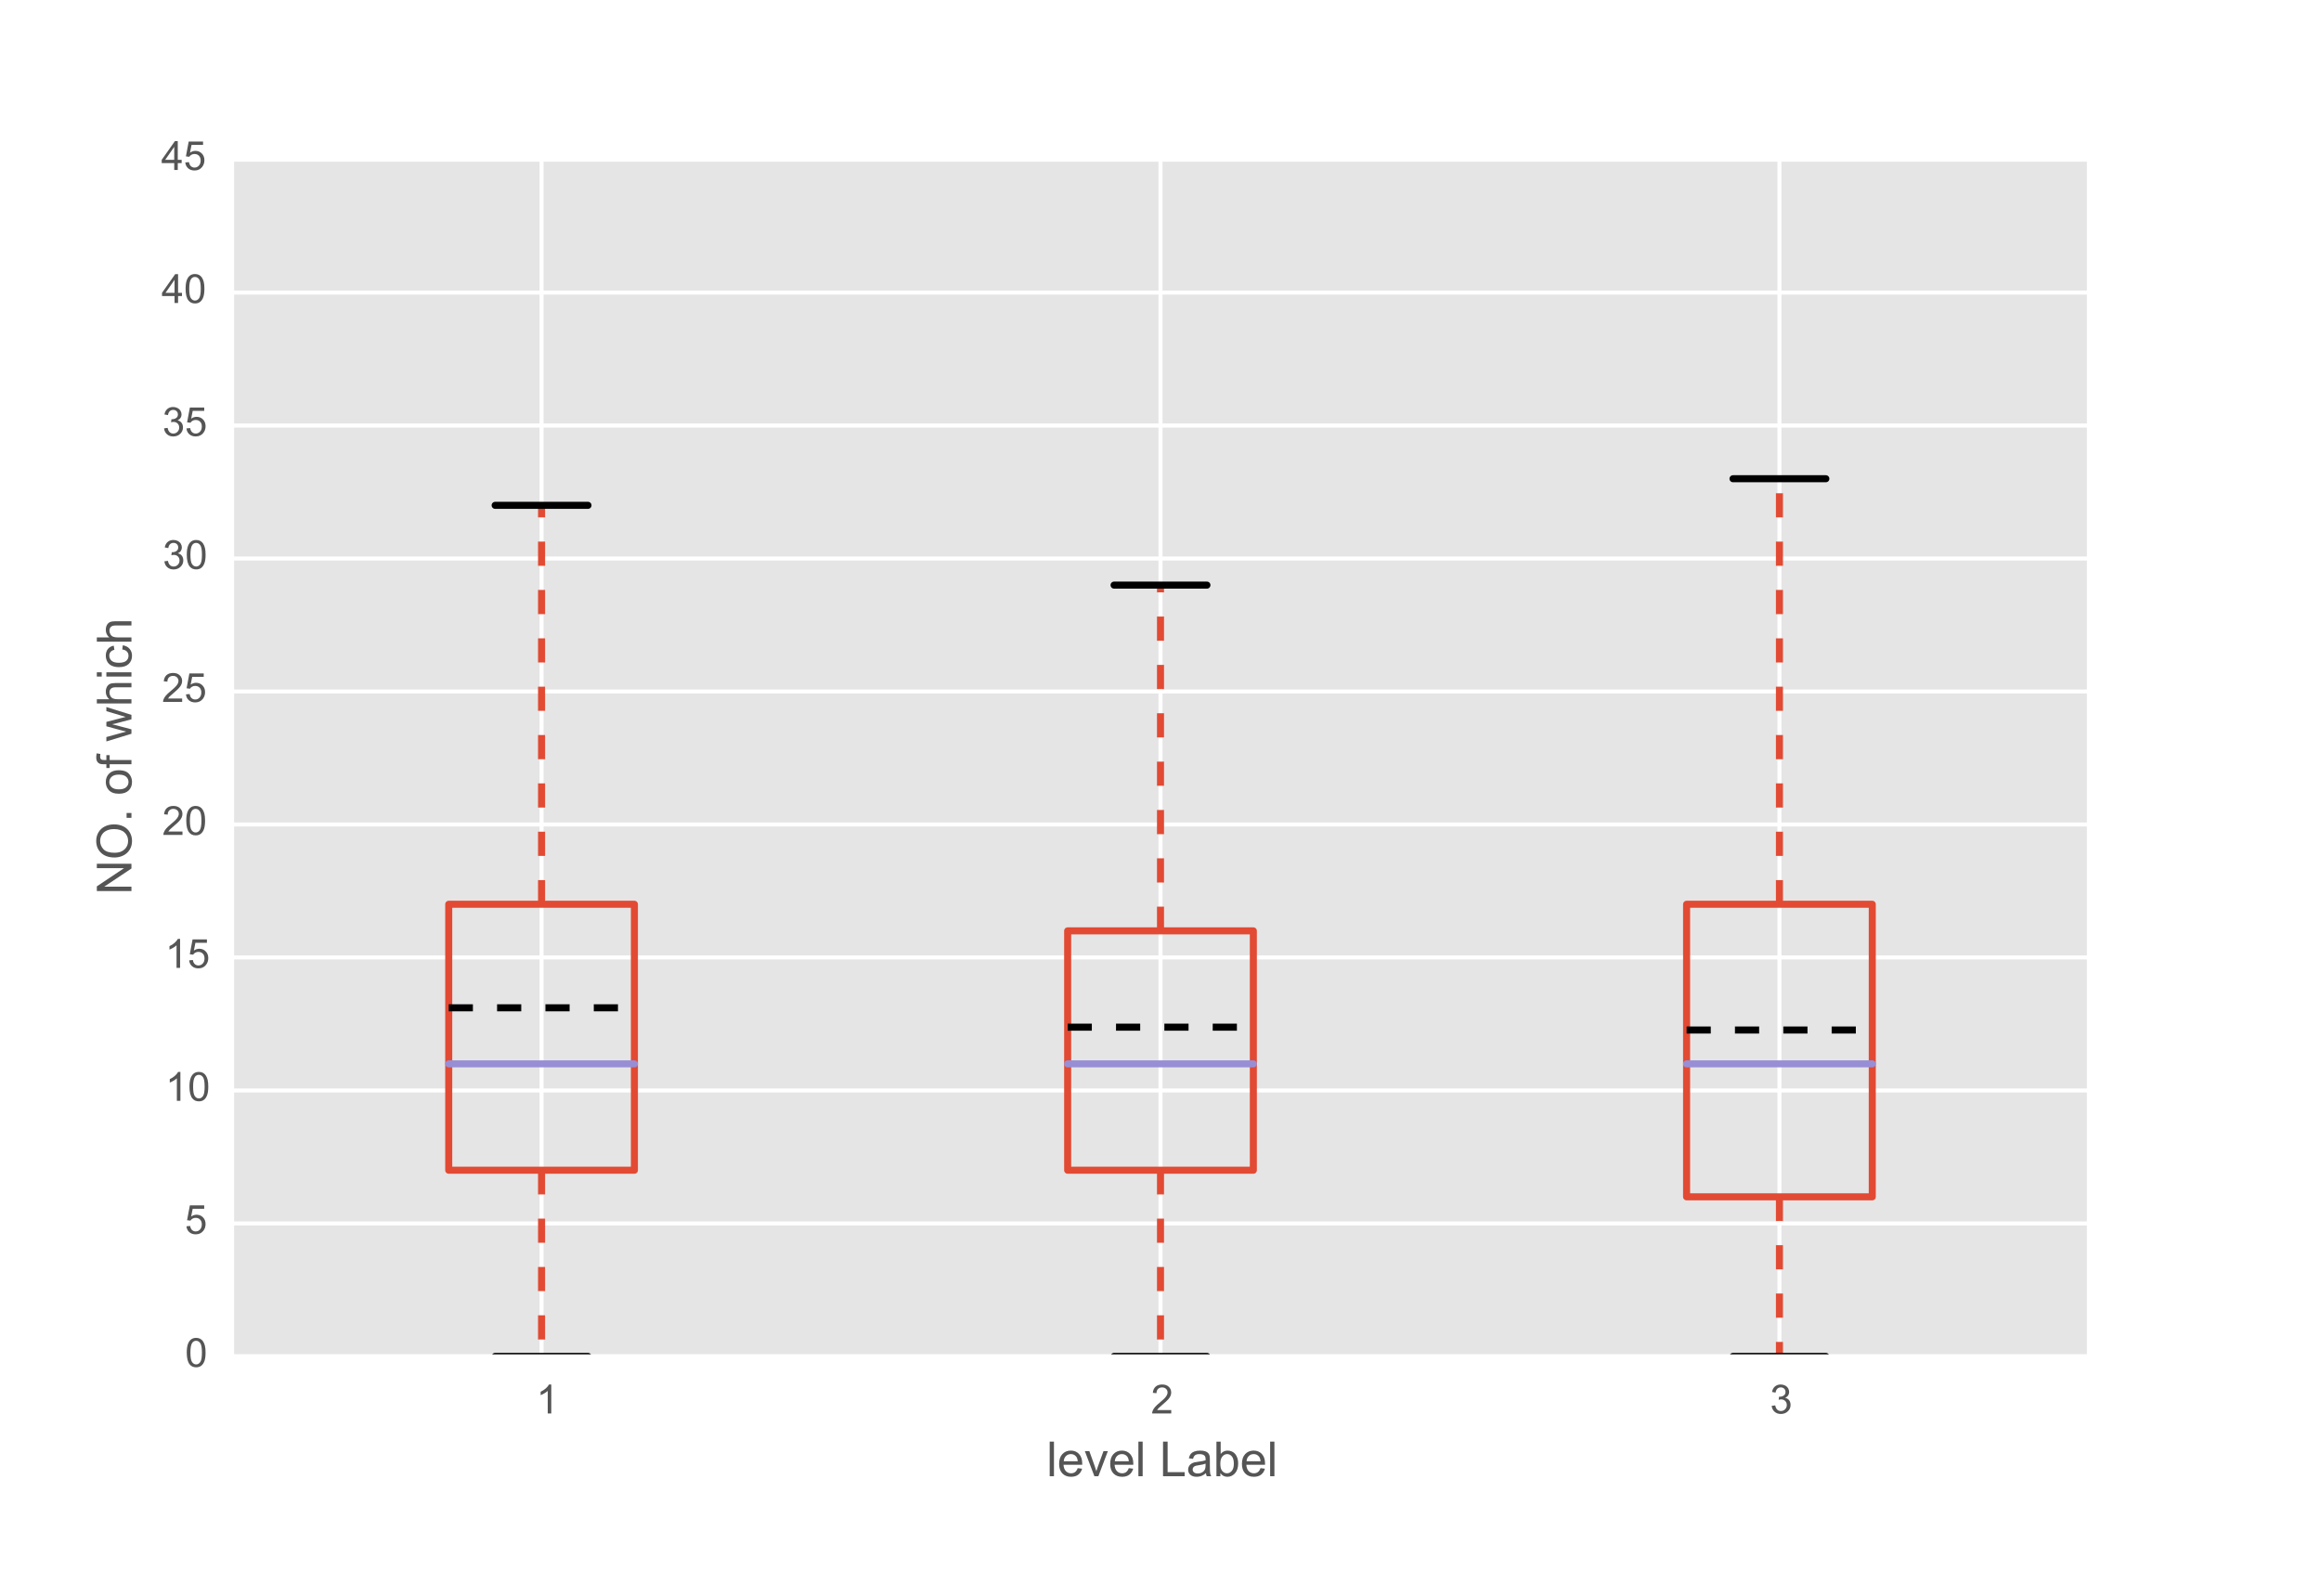 <?xml version="1.0" encoding="utf-8" standalone="no"?>
<!DOCTYPE svg PUBLIC "-//W3C//DTD SVG 1.1//EN"
  "http://www.w3.org/Graphics/SVG/1.1/DTD/svg11.dtd">
<!-- Created with matplotlib (http://matplotlib.org/) -->
<svg height="396pt" version="1.1" viewBox="0 0 576 396" width="576pt" xmlns="http://www.w3.org/2000/svg" xmlns:xlink="http://www.w3.org/1999/xlink">
 <defs>
  <style type="text/css">
*{stroke-linecap:butt;stroke-linejoin:round;}
  </style>
 </defs>
 <g id="figure_1">
  <g id="patch_1">
   <path d="
M0 396
L576 396
L576 0
L0 0
z
" style="fill:#ffffff;"/>
  </g>
  <g id="axes_1">
   <g id="patch_2">
    <path d="
M57.6 336.6
L518.4 336.6
L518.4 39.6
L57.6 39.6
z
" style="fill:#e5e5e5;"/>
   </g>
   <g id="matplotlib.axis_1">
    <g id="xtick_1">
     <g id="line2d_1">
      <path clip-path="url(#p9ca27924af)" d="
M134.4 336.6
L134.4 39.6" style="fill:none;stroke:#ffffff;stroke-linecap:round;"/>
     </g>
     <g id="line2d_2">
      <defs>
       <path d="
M0 0
L0 0" id="mbebddedda8" style="stroke:#555555;"/>
      </defs>
      <g>
       <use style="fill:#555555;stroke:#555555;" x="134.4" xlink:href="#mbebddedda8" y="336.6"/>
      </g>
     </g>
     <g id="line2d_3">
      <g>
       <use style="fill:#555555;stroke:#555555;" x="134.4" xlink:href="#mbebddedda8" y="39.6"/>
      </g>
     </g>
     <g id="text_1">
      <!-- 1 -->
      <defs>
       <path d="
M37.25 0
L28.469 0
L28.469 56
Q25.297 52.984 20.141 49.953
Q14.984 46.922 10.891 45.406
L10.891 53.906
Q18.266 57.375 23.781 62.297
Q29.297 67.234 31.594 71.875
L37.25 71.875
z
" id="ArialMT-31"/>
      </defs>
      <g style="fill:#555555;" transform="translate(133.082 350.758)scale(0.1 -0.1)">
       <use xlink:href="#ArialMT-31"/>
      </g>
     </g>
    </g>
    <g id="xtick_2">
     <g id="line2d_4">
      <path clip-path="url(#p9ca27924af)" d="
M288 336.6
L288 39.6" style="fill:none;stroke:#ffffff;stroke-linecap:round;"/>
     </g>
     <g id="line2d_5">
      <g>
       <use style="fill:#555555;stroke:#555555;" x="288.0" xlink:href="#mbebddedda8" y="336.6"/>
      </g>
     </g>
     <g id="line2d_6">
      <g>
       <use style="fill:#555555;stroke:#555555;" x="288.0" xlink:href="#mbebddedda8" y="39.6"/>
      </g>
     </g>
     <g id="text_2">
      <!-- 2 -->
      <defs>
       <path d="
M50.344 8.453
L50.344 0
L3.031 0
Q2.938 3.172 4.047 6.109
Q5.859 10.938 9.828 15.625
Q13.812 20.312 21.344 26.469
Q33.016 36.031 37.109 41.625
Q41.219 47.219 41.219 52.203
Q41.219 57.422 37.469 61
Q33.734 64.594 27.734 64.594
Q21.391 64.594 17.578 60.781
Q13.766 56.984 13.719 50.25
L4.688 51.172
Q5.609 61.281 11.656 66.578
Q17.719 71.875 27.938 71.875
Q38.234 71.875 44.234 66.156
Q50.25 60.453 50.25 52
Q50.25 47.703 48.484 43.547
Q46.734 39.406 42.656 34.812
Q38.578 30.219 29.109 22.219
Q21.188 15.578 18.938 13.203
Q16.703 10.844 15.234 8.453
z
" id="ArialMT-32"/>
      </defs>
      <g style="fill:#555555;" transform="translate(285.63 350.758)scale(0.1 -0.1)">
       <use xlink:href="#ArialMT-32"/>
      </g>
     </g>
    </g>
    <g id="xtick_3">
     <g id="line2d_7">
      <path clip-path="url(#p9ca27924af)" d="
M441.6 336.6
L441.6 39.6" style="fill:none;stroke:#ffffff;stroke-linecap:round;"/>
     </g>
     <g id="line2d_8">
      <g>
       <use style="fill:#555555;stroke:#555555;" x="441.6" xlink:href="#mbebddedda8" y="336.6"/>
      </g>
     </g>
     <g id="line2d_9">
      <g>
       <use style="fill:#555555;stroke:#555555;" x="441.6" xlink:href="#mbebddedda8" y="39.6"/>
      </g>
     </g>
     <g id="text_3">
      <!-- 3 -->
      <defs>
       <path d="
M4.203 18.891
L12.984 20.062
Q14.5 12.594 18.141 9.297
Q21.781 6 27 6
Q33.203 6 37.469 10.297
Q41.75 14.594 41.75 20.953
Q41.75 27 37.797 30.922
Q33.844 34.859 27.734 34.859
Q25.25 34.859 21.531 33.891
L22.516 41.609
Q23.391 41.5 23.922 41.5
Q29.547 41.5 34.031 44.422
Q38.531 47.359 38.531 53.469
Q38.531 58.297 35.25 61.469
Q31.984 64.656 26.812 64.656
Q21.688 64.656 18.266 61.422
Q14.844 58.203 13.875 51.766
L5.078 53.328
Q6.688 62.156 12.391 67.016
Q18.109 71.875 26.609 71.875
Q32.469 71.875 37.391 69.359
Q42.328 66.844 44.938 62.5
Q47.562 58.156 47.562 53.266
Q47.562 48.641 45.062 44.828
Q42.578 41.016 37.703 38.766
Q44.047 37.312 47.562 32.688
Q51.078 28.078 51.078 21.141
Q51.078 11.766 44.234 5.25
Q37.406 -1.266 26.953 -1.266
Q17.531 -1.266 11.297 4.344
Q5.078 9.969 4.203 18.891" id="ArialMT-33"/>
      </defs>
      <g style="fill:#555555;" transform="translate(439.256 350.758)scale(0.1 -0.1)">
       <use xlink:href="#ArialMT-33"/>
      </g>
     </g>
    </g>
    <g id="text_4">
     <!-- level Label -->
     <defs>
      <path d="
M14.703 0
L6.547 0
L6.547 71.578
L15.328 71.578
L15.328 46.047
Q20.906 53.031 29.547 53.031
Q34.328 53.031 38.594 51.094
Q42.875 49.172 45.625 45.672
Q48.391 42.188 49.953 37.25
Q51.516 32.328 51.516 26.703
Q51.516 13.375 44.922 6.094
Q38.328 -1.172 29.109 -1.172
Q19.922 -1.172 14.703 6.5
z

M14.594 26.312
Q14.594 17 17.141 12.844
Q21.297 6.062 28.375 6.062
Q34.125 6.062 38.328 11.062
Q42.531 16.062 42.531 25.984
Q42.531 36.141 38.5 40.969
Q34.469 45.797 28.766 45.797
Q23 45.797 18.797 40.797
Q14.594 35.797 14.594 26.312" id="ArialMT-62"/>
      <path d="
M40.438 6.391
Q35.547 2.25 31.031 0.531
Q26.516 -1.172 21.344 -1.172
Q12.797 -1.172 8.203 3
Q3.609 7.172 3.609 13.672
Q3.609 17.484 5.344 20.625
Q7.078 23.781 9.891 25.688
Q12.703 27.594 16.219 28.562
Q18.797 29.25 24.031 29.891
Q34.672 31.156 39.703 32.906
Q39.75 34.719 39.75 35.203
Q39.75 40.578 37.25 42.781
Q33.891 45.75 27.25 45.75
Q21.047 45.75 18.094 43.578
Q15.141 41.406 13.719 35.891
L5.125 37.062
Q6.297 42.578 8.984 45.969
Q11.672 49.359 16.75 51.188
Q21.828 53.031 28.516 53.031
Q35.156 53.031 39.297 51.469
Q43.453 49.906 45.406 47.531
Q47.359 45.172 48.141 41.547
Q48.578 39.312 48.578 33.453
L48.578 21.734
Q48.578 9.469 49.141 6.219
Q49.703 2.984 51.375 0
L42.188 0
Q40.828 2.734 40.438 6.391
M39.703 26.031
Q34.906 24.078 25.344 22.703
Q19.922 21.922 17.672 20.938
Q15.438 19.969 14.203 18.094
Q12.984 16.219 12.984 13.922
Q12.984 10.406 15.641 8.062
Q18.312 5.719 23.438 5.719
Q28.516 5.719 32.469 7.938
Q36.422 10.156 38.281 14.016
Q39.703 17 39.703 22.797
z
" id="ArialMT-61"/>
      <path d="
M42.094 16.703
L51.172 15.578
Q49.031 7.625 43.219 3.219
Q37.406 -1.172 28.375 -1.172
Q17 -1.172 10.328 5.828
Q3.656 12.844 3.656 25.484
Q3.656 38.578 10.391 45.797
Q17.141 53.031 27.875 53.031
Q38.281 53.031 44.875 45.953
Q51.469 38.875 51.469 26.031
Q51.469 25.25 51.422 23.688
L12.75 23.688
Q13.234 15.141 17.578 10.594
Q21.922 6.062 28.422 6.062
Q33.25 6.062 36.672 8.594
Q40.094 11.141 42.094 16.703
M13.234 30.906
L42.188 30.906
Q41.609 37.453 38.875 40.719
Q34.672 45.797 27.984 45.797
Q21.922 45.797 17.797 41.75
Q13.672 37.703 13.234 30.906" id="ArialMT-65"/>
      <path d="
M21 0
L1.266 51.859
L10.547 51.859
L21.688 20.797
Q23.484 15.766 25 10.359
Q26.172 14.453 28.266 20.219
L39.797 51.859
L48.828 51.859
L29.203 0
z
" id="ArialMT-76"/>
      <path d="
M6.391 0
L6.391 71.578
L15.188 71.578
L15.188 0
z
" id="ArialMT-6c"/>
      <path d="
M7.328 0
L7.328 71.578
L16.797 71.578
L16.797 8.453
L52.047 8.453
L52.047 0
z
" id="ArialMT-4c"/>
      <path id="ArialMT-20"/>
     </defs>
     <g style="fill:#555555;" transform="translate(259.736 366.335)scale(0.12 -0.12)">
      <use xlink:href="#ArialMT-6c"/>
      <use x="22.217" xlink:href="#ArialMT-65"/>
      <use x="77.832" xlink:href="#ArialMT-76"/>
      <use x="127.832" xlink:href="#ArialMT-65"/>
      <use x="183.447" xlink:href="#ArialMT-6c"/>
      <use x="205.664" xlink:href="#ArialMT-20"/>
      <use x="233.447" xlink:href="#ArialMT-4c"/>
      <use x="289.062" xlink:href="#ArialMT-61"/>
      <use x="344.678" xlink:href="#ArialMT-62"/>
      <use x="400.293" xlink:href="#ArialMT-65"/>
      <use x="455.908" xlink:href="#ArialMT-6c"/>
     </g>
    </g>
   </g>
   <g id="matplotlib.axis_2">
    <g id="ytick_1">
     <g id="line2d_10">
      <path clip-path="url(#p9ca27924af)" d="
M57.6 336.6
L518.4 336.6" style="fill:none;stroke:#ffffff;stroke-linecap:round;"/>
     </g>
     <g id="line2d_11">
      <g>
       <use style="fill:#555555;stroke:#555555;" x="57.6" xlink:href="#mbebddedda8" y="336.6"/>
      </g>
     </g>
     <g id="line2d_12">
      <g>
       <use style="fill:#555555;stroke:#555555;" x="518.4" xlink:href="#mbebddedda8" y="336.6"/>
      </g>
     </g>
     <g id="text_5">
      <!-- 0 -->
      <defs>
       <path d="
M4.156 35.297
Q4.156 48 6.766 55.734
Q9.375 63.484 14.516 67.672
Q19.672 71.875 27.484 71.875
Q33.25 71.875 37.594 69.547
Q41.938 67.234 44.766 62.859
Q47.609 58.5 49.219 52.219
Q50.828 45.953 50.828 35.297
Q50.828 22.703 48.234 14.969
Q45.656 7.234 40.5 3
Q35.359 -1.219 27.484 -1.219
Q17.141 -1.219 11.234 6.203
Q4.156 15.141 4.156 35.297
M13.188 35.297
Q13.188 17.672 17.312 11.828
Q21.438 6 27.484 6
Q33.547 6 37.672 11.859
Q41.797 17.719 41.797 35.297
Q41.797 52.984 37.672 58.781
Q33.547 64.594 27.391 64.594
Q21.344 64.594 17.719 59.469
Q13.188 52.938 13.188 35.297" id="ArialMT-30"/>
      </defs>
      <g style="fill:#555555;" transform="translate(45.933 339.185)scale(0.1 -0.1)">
       <use xlink:href="#ArialMT-30"/>
      </g>
     </g>
    </g>
    <g id="ytick_2">
     <g id="line2d_13">
      <path clip-path="url(#p9ca27924af)" d="
M57.6 303.6
L518.4 303.6" style="fill:none;stroke:#ffffff;stroke-linecap:round;"/>
     </g>
     <g id="line2d_14">
      <g>
       <use style="fill:#555555;stroke:#555555;" x="57.6" xlink:href="#mbebddedda8" y="303.6"/>
      </g>
     </g>
     <g id="line2d_15">
      <g>
       <use style="fill:#555555;stroke:#555555;" x="518.4" xlink:href="#mbebddedda8" y="303.6"/>
      </g>
     </g>
     <g id="text_6">
      <!-- 5 -->
      <defs>
       <path d="
M4.156 18.75
L13.375 19.531
Q14.406 12.797 18.141 9.391
Q21.875 6 27.156 6
Q33.5 6 37.891 10.781
Q42.281 15.578 42.281 23.484
Q42.281 31 38.062 35.344
Q33.844 39.703 27 39.703
Q22.75 39.703 19.328 37.766
Q15.922 35.844 13.969 32.766
L5.719 33.844
L12.641 70.609
L48.25 70.609
L48.25 62.203
L19.672 62.203
L15.828 42.969
Q22.266 47.469 29.344 47.469
Q38.719 47.469 45.156 40.969
Q51.609 34.469 51.609 24.266
Q51.609 14.547 45.953 7.469
Q39.062 -1.219 27.156 -1.219
Q17.391 -1.219 11.203 4.25
Q5.031 9.719 4.156 18.75" id="ArialMT-35"/>
      </defs>
      <g style="fill:#555555;" transform="translate(45.855 306.185)scale(0.1 -0.1)">
       <use xlink:href="#ArialMT-35"/>
      </g>
     </g>
    </g>
    <g id="ytick_3">
     <g id="line2d_16">
      <path clip-path="url(#p9ca27924af)" d="
M57.6 270.6
L518.4 270.6" style="fill:none;stroke:#ffffff;stroke-linecap:round;"/>
     </g>
     <g id="line2d_17">
      <g>
       <use style="fill:#555555;stroke:#555555;" x="57.6" xlink:href="#mbebddedda8" y="270.6"/>
      </g>
     </g>
     <g id="line2d_18">
      <g>
       <use style="fill:#555555;stroke:#555555;" x="518.4" xlink:href="#mbebddedda8" y="270.6"/>
      </g>
     </g>
     <g id="text_7">
      <!-- 10 -->
      <g style="fill:#555555;" transform="translate(41.045 273.185)scale(0.1 -0.1)">
       <use xlink:href="#ArialMT-31"/>
       <use x="55.615" xlink:href="#ArialMT-30"/>
      </g>
     </g>
    </g>
    <g id="ytick_4">
     <g id="line2d_19">
      <path clip-path="url(#p9ca27924af)" d="
M57.6 237.6
L518.4 237.6" style="fill:none;stroke:#ffffff;stroke-linecap:round;"/>
     </g>
     <g id="line2d_20">
      <g>
       <use style="fill:#555555;stroke:#555555;" x="57.6" xlink:href="#mbebddedda8" y="237.6"/>
      </g>
     </g>
     <g id="line2d_21">
      <g>
       <use style="fill:#555555;stroke:#555555;" x="518.4" xlink:href="#mbebddedda8" y="237.6"/>
      </g>
     </g>
     <g id="text_8">
      <!-- 15 -->
      <g style="fill:#555555;" transform="translate(40.967 240.185)scale(0.1 -0.1)">
       <use xlink:href="#ArialMT-31"/>
       <use x="55.615" xlink:href="#ArialMT-35"/>
      </g>
     </g>
    </g>
    <g id="ytick_5">
     <g id="line2d_22">
      <path clip-path="url(#p9ca27924af)" d="
M57.6 204.6
L518.4 204.6" style="fill:none;stroke:#ffffff;stroke-linecap:round;"/>
     </g>
     <g id="line2d_23">
      <g>
       <use style="fill:#555555;stroke:#555555;" x="57.6" xlink:href="#mbebddedda8" y="204.6"/>
      </g>
     </g>
     <g id="line2d_24">
      <g>
       <use style="fill:#555555;stroke:#555555;" x="518.4" xlink:href="#mbebddedda8" y="204.6"/>
      </g>
     </g>
     <g id="text_9">
      <!-- 20 -->
      <g style="fill:#555555;" transform="translate(40.25 207.185)scale(0.1 -0.1)">
       <use xlink:href="#ArialMT-32"/>
       <use x="55.615" xlink:href="#ArialMT-30"/>
      </g>
     </g>
    </g>
    <g id="ytick_6">
     <g id="line2d_25">
      <path clip-path="url(#p9ca27924af)" d="
M57.6 171.6
L518.4 171.6" style="fill:none;stroke:#ffffff;stroke-linecap:round;"/>
     </g>
     <g id="line2d_26">
      <g>
       <use style="fill:#555555;stroke:#555555;" x="57.6" xlink:href="#mbebddedda8" y="171.6"/>
      </g>
     </g>
     <g id="line2d_27">
      <g>
       <use style="fill:#555555;stroke:#555555;" x="518.4" xlink:href="#mbebddedda8" y="171.6"/>
      </g>
     </g>
     <g id="text_10">
      <!-- 25 -->
      <g style="fill:#555555;" transform="translate(40.172 174.185)scale(0.1 -0.1)">
       <use xlink:href="#ArialMT-32"/>
       <use x="55.615" xlink:href="#ArialMT-35"/>
      </g>
     </g>
    </g>
    <g id="ytick_7">
     <g id="line2d_28">
      <path clip-path="url(#p9ca27924af)" d="
M57.6 138.6
L518.4 138.6" style="fill:none;stroke:#ffffff;stroke-linecap:round;"/>
     </g>
     <g id="line2d_29">
      <g>
       <use style="fill:#555555;stroke:#555555;" x="57.6" xlink:href="#mbebddedda8" y="138.6"/>
      </g>
     </g>
     <g id="line2d_30">
      <g>
       <use style="fill:#555555;stroke:#555555;" x="518.4" xlink:href="#mbebddedda8" y="138.6"/>
      </g>
     </g>
     <g id="text_11">
      <!-- 30 -->
      <g style="fill:#555555;" transform="translate(40.377 141.185)scale(0.1 -0.1)">
       <use xlink:href="#ArialMT-33"/>
       <use x="55.615" xlink:href="#ArialMT-30"/>
      </g>
     </g>
    </g>
    <g id="ytick_8">
     <g id="line2d_31">
      <path clip-path="url(#p9ca27924af)" d="
M57.6 105.6
L518.4 105.6" style="fill:none;stroke:#ffffff;stroke-linecap:round;"/>
     </g>
     <g id="line2d_32">
      <g>
       <use style="fill:#555555;stroke:#555555;" x="57.6" xlink:href="#mbebddedda8" y="105.6"/>
      </g>
     </g>
     <g id="line2d_33">
      <g>
       <use style="fill:#555555;stroke:#555555;" x="518.4" xlink:href="#mbebddedda8" y="105.6"/>
      </g>
     </g>
     <g id="text_12">
      <!-- 35 -->
      <g style="fill:#555555;" transform="translate(40.298 108.185)scale(0.1 -0.1)">
       <use xlink:href="#ArialMT-33"/>
       <use x="55.615" xlink:href="#ArialMT-35"/>
      </g>
     </g>
    </g>
    <g id="ytick_9">
     <g id="line2d_34">
      <path clip-path="url(#p9ca27924af)" d="
M57.6 72.6
L518.4 72.6" style="fill:none;stroke:#ffffff;stroke-linecap:round;"/>
     </g>
     <g id="line2d_35">
      <g>
       <use style="fill:#555555;stroke:#555555;" x="57.6" xlink:href="#mbebddedda8" y="72.6"/>
      </g>
     </g>
     <g id="line2d_36">
      <g>
       <use style="fill:#555555;stroke:#555555;" x="518.4" xlink:href="#mbebddedda8" y="72.6"/>
      </g>
     </g>
     <g id="text_13">
      <!-- 40 -->
      <defs>
       <path d="
M32.328 0
L32.328 17.141
L1.266 17.141
L1.266 25.203
L33.938 71.578
L41.109 71.578
L41.109 25.203
L50.781 25.203
L50.781 17.141
L41.109 17.141
L41.109 0
z

M32.328 25.203
L32.328 57.469
L9.906 25.203
z
" id="ArialMT-34"/>
      </defs>
      <g style="fill:#555555;" transform="translate(40.083 75.185)scale(0.1 -0.1)">
       <use xlink:href="#ArialMT-34"/>
       <use x="55.615" xlink:href="#ArialMT-30"/>
      </g>
     </g>
    </g>
    <g id="ytick_10">
     <g id="line2d_37">
      <path clip-path="url(#p9ca27924af)" d="
M57.6 39.6
L518.4 39.6" style="fill:none;stroke:#ffffff;stroke-linecap:round;"/>
     </g>
     <g id="line2d_38">
      <g>
       <use style="fill:#555555;stroke:#555555;" x="57.6" xlink:href="#mbebddedda8" y="39.6"/>
      </g>
     </g>
     <g id="line2d_39">
      <g>
       <use style="fill:#555555;stroke:#555555;" x="518.4" xlink:href="#mbebddedda8" y="39.6"/>
      </g>
     </g>
     <g id="text_14">
      <!-- 45 -->
      <g style="fill:#555555;" transform="translate(40.005 42.185)scale(0.1 -0.1)">
       <use xlink:href="#ArialMT-34"/>
       <use x="55.615" xlink:href="#ArialMT-35"/>
      </g>
     </g>
    </g>
    <g id="text_15">
     <!-- NO. of which -->
     <defs>
      <path d="
M40.438 19
L49.078 17.875
Q47.656 8.938 41.812 3.875
Q35.984 -1.172 27.484 -1.172
Q16.844 -1.172 10.375 5.781
Q3.906 12.75 3.906 25.734
Q3.906 34.125 6.688 40.422
Q9.469 46.734 15.156 49.875
Q20.844 53.031 27.547 53.031
Q35.984 53.031 41.359 48.75
Q46.734 44.484 48.25 36.625
L39.703 35.297
Q38.484 40.531 35.375 43.156
Q32.281 45.797 27.875 45.797
Q21.234 45.797 17.078 41.031
Q12.938 36.281 12.938 25.984
Q12.938 15.531 16.938 10.797
Q20.953 6.062 27.391 6.062
Q32.562 6.062 36.031 9.234
Q39.5 12.406 40.438 19" id="ArialMT-63"/>
      <path d="
M6.594 0
L6.594 71.578
L15.375 71.578
L15.375 45.906
Q21.531 53.031 30.906 53.031
Q36.672 53.031 40.922 50.75
Q45.172 48.484 47 44.484
Q48.828 40.484 48.828 32.859
L48.828 0
L40.047 0
L40.047 32.859
Q40.047 39.453 37.188 42.453
Q34.328 45.453 29.109 45.453
Q25.203 45.453 21.75 43.422
Q18.312 41.406 16.844 37.938
Q15.375 34.469 15.375 28.375
L15.375 0
z
" id="ArialMT-68"/>
      <path d="
M8.688 0
L8.688 45.016
L0.922 45.016
L0.922 51.859
L8.688 51.859
L8.688 57.375
Q8.688 62.594 9.625 65.141
Q10.891 68.562 14.078 70.672
Q17.281 72.797 23.047 72.797
Q26.766 72.797 31.25 71.922
L29.938 64.266
Q27.203 64.75 24.75 64.75
Q20.75 64.75 19.094 63.031
Q17.438 61.328 17.438 56.641
L17.438 51.859
L27.547 51.859
L27.547 45.016
L17.438 45.016
L17.438 0
z
" id="ArialMT-66"/>
      <path d="
M9.078 0
L9.078 10.016
L19.094 10.016
L19.094 0
z
" id="ArialMT-2e"/>
      <path d="
M16.156 0
L0.297 51.859
L9.375 51.859
L17.625 21.922
L20.703 10.797
Q20.906 11.625 23.391 21.484
L31.641 51.859
L40.672 51.859
L48.438 21.781
L51.031 11.859
L54 21.875
L62.891 51.859
L71.438 51.859
L55.219 0
L46.094 0
L37.844 31.062
L35.844 39.891
L25.344 0
z
" id="ArialMT-77"/>
      <path d="
M3.328 25.922
Q3.328 40.328 11.328 47.266
Q18.016 53.031 27.641 53.031
Q38.328 53.031 45.109 46.016
Q51.906 39.016 51.906 26.656
Q51.906 16.656 48.906 10.906
Q45.906 5.172 40.156 2
Q34.422 -1.172 27.641 -1.172
Q16.75 -1.172 10.031 5.812
Q3.328 12.797 3.328 25.922
M12.359 25.922
Q12.359 15.969 16.703 11.016
Q21.047 6.062 27.641 6.062
Q34.188 6.062 38.531 11.031
Q42.875 16.016 42.875 26.219
Q42.875 35.844 38.5 40.797
Q34.125 45.75 27.641 45.75
Q21.047 45.75 16.703 40.812
Q12.359 35.891 12.359 25.922" id="ArialMT-6f"/>
      <path d="
M7.625 0
L7.625 71.578
L17.328 71.578
L54.938 15.375
L54.938 71.578
L64.016 71.578
L64.016 0
L54.297 0
L16.703 56.25
L16.703 0
z
" id="ArialMT-4e"/>
      <path d="
M6.641 61.469
L6.641 71.578
L15.438 71.578
L15.438 61.469
z

M6.641 0
L6.641 51.859
L15.438 51.859
L15.438 0
z
" id="ArialMT-69"/>
      <path d="
M4.828 34.859
Q4.828 52.688 14.391 62.766
Q23.969 72.859 39.109 72.859
Q49.031 72.859 56.984 68.109
Q64.938 63.375 69.109 54.906
Q73.297 46.438 73.297 35.688
Q73.297 24.812 68.891 16.219
Q64.5 7.625 56.438 3.203
Q48.391 -1.219 39.062 -1.219
Q28.953 -1.219 20.984 3.656
Q13.031 8.547 8.922 16.984
Q4.828 25.438 4.828 34.859
M14.594 34.719
Q14.594 21.781 21.547 14.328
Q28.516 6.891 39.016 6.891
Q49.703 6.891 56.609 14.406
Q63.531 21.922 63.531 35.75
Q63.531 44.484 60.578 51
Q57.625 57.516 51.922 61.109
Q46.234 64.703 39.156 64.703
Q29.109 64.703 21.844 57.781
Q14.594 50.875 14.594 34.719" id="ArialMT-4f"/>
     </defs>
     <g style="fill:#555555;" transform="translate(32.62 222.037)rotate(-90.0)scale(0.12 -0.12)">
      <use xlink:href="#ArialMT-4e"/>
      <use x="72.217" xlink:href="#ArialMT-4f"/>
      <use x="150.0" xlink:href="#ArialMT-2e"/>
      <use x="177.783" xlink:href="#ArialMT-20"/>
      <use x="205.566" xlink:href="#ArialMT-6f"/>
      <use x="261.182" xlink:href="#ArialMT-66"/>
      <use x="288.965" xlink:href="#ArialMT-20"/>
      <use x="316.748" xlink:href="#ArialMT-77"/>
      <use x="388.965" xlink:href="#ArialMT-68"/>
      <use x="444.58" xlink:href="#ArialMT-69"/>
      <use x="466.797" xlink:href="#ArialMT-63"/>
      <use x="516.797" xlink:href="#ArialMT-68"/>
     </g>
    </g>
   </g>
   <g id="line2d_40">
    <path clip-path="url(#p9ca27924af)" d="
M111.36 290.4
L157.44 290.4
L157.44 224.4
L111.36 224.4
L111.36 290.4" style="fill:none;stroke:#e24a33;stroke-linecap:round;stroke-width:1.75;"/>
   </g>
   <g id="line2d_41">
    <path clip-path="url(#p9ca27924af)" d="
M134.4 290.4
L134.4 336.6" style="fill:none;stroke:#e24a33;stroke-dasharray:6,6;stroke-dashoffset:0.0;stroke-width:1.75;"/>
   </g>
   <g id="line2d_42">
    <path clip-path="url(#p9ca27924af)" d="
M134.4 224.4
L134.4 125.4" style="fill:none;stroke:#e24a33;stroke-dasharray:6,6;stroke-dashoffset:0.0;stroke-width:1.75;"/>
   </g>
   <g id="line2d_43">
    <path clip-path="url(#p9ca27924af)" d="
M122.88 336.6
L145.92 336.6" style="fill:none;stroke:#000000;stroke-linecap:round;stroke-width:1.75;"/>
   </g>
   <g id="line2d_44">
    <path clip-path="url(#p9ca27924af)" d="
M122.88 125.4
L145.92 125.4" style="fill:none;stroke:#000000;stroke-linecap:round;stroke-width:1.75;"/>
   </g>
   <g id="line2d_45">
    <path clip-path="url(#p9ca27924af)" d="
M111.36 264
L157.44 264" style="fill:none;stroke:#988ed5;stroke-linecap:round;stroke-width:1.75;"/>
   </g>
   <g id="line2d_46">
    <path clip-path="url(#p9ca27924af)" d="
M111.36 250.093
L157.44 250.093" style="fill:none;stroke:#000000;stroke-dasharray:6,6;stroke-dashoffset:0.0;stroke-width:1.75;"/>
   </g>
   <g id="line2d_47">
    <defs>
     <path d="
M-3.5 0
L3.5 0
M0 3.5
L0 -3.5" id="mfe7611bb55"/>
    </defs>
    <g clip-path="url(#p9ca27924af)">
     <use style="fill:#0000ff;" x="134.4" xlink:href="#mfe7611bb55" y="85.8"/>
     <use style="fill:#0000ff;" x="134.4" xlink:href="#mfe7611bb55" y="92.4"/>
     <use style="fill:#0000ff;" x="134.4" xlink:href="#mfe7611bb55" y="105.6"/>
     <use style="fill:#0000ff;" x="134.4" xlink:href="#mfe7611bb55" y="118.8"/>
     <use style="fill:#0000ff;" x="134.4" xlink:href="#mfe7611bb55" y="112.2"/>
     <use style="fill:#0000ff;" x="134.4" xlink:href="#mfe7611bb55" y="118.8"/>
     <use style="fill:#0000ff;" x="134.4" xlink:href="#mfe7611bb55" y="118.8"/>
     <use style="fill:#0000ff;" x="134.4" xlink:href="#mfe7611bb55" y="118.8"/>
     <use style="fill:#0000ff;" x="134.4" xlink:href="#mfe7611bb55" y="99.0"/>
     <use style="fill:#0000ff;" x="134.4" xlink:href="#mfe7611bb55" y="118.8"/>
     <use style="fill:#0000ff;" x="134.4" xlink:href="#mfe7611bb55" y="79.2"/>
    </g>
   </g>
   <g id="line2d_48">
    <path clip-path="url(#p9ca27924af)" d="
M264.96 290.4
L311.04 290.4
L311.04 231
L264.96 231
L264.96 290.4" style="fill:none;stroke:#e24a33;stroke-linecap:round;stroke-width:1.75;"/>
   </g>
   <g id="line2d_49">
    <path clip-path="url(#p9ca27924af)" d="
M288 290.4
L288 336.6" style="fill:none;stroke:#e24a33;stroke-dasharray:6,6;stroke-dashoffset:0.0;stroke-width:1.75;"/>
   </g>
   <g id="line2d_50">
    <path clip-path="url(#p9ca27924af)" d="
M288 231
L288 145.2" style="fill:none;stroke:#e24a33;stroke-dasharray:6,6;stroke-dashoffset:0.0;stroke-width:1.75;"/>
   </g>
   <g id="line2d_51">
    <path clip-path="url(#p9ca27924af)" d="
M276.48 336.6
L299.52 336.6" style="fill:none;stroke:#000000;stroke-linecap:round;stroke-width:1.75;"/>
   </g>
   <g id="line2d_52">
    <path clip-path="url(#p9ca27924af)" d="
M276.48 145.2
L299.52 145.2" style="fill:none;stroke:#000000;stroke-linecap:round;stroke-width:1.75;"/>
   </g>
   <g id="line2d_53">
    <path clip-path="url(#p9ca27924af)" d="
M264.96 264
L311.04 264" style="fill:none;stroke:#988ed5;stroke-linecap:round;stroke-width:1.75;"/>
   </g>
   <g id="line2d_54">
    <path clip-path="url(#p9ca27924af)" d="
M264.96 254.897
L311.04 254.897" style="fill:none;stroke:#000000;stroke-dasharray:6,6;stroke-dashoffset:0.0;stroke-width:1.75;"/>
   </g>
   <g id="line2d_55">
    <g clip-path="url(#p9ca27924af)">
     <use style="fill:#0000ff;" x="288.0" xlink:href="#mfe7611bb55" y="99.0"/>
     <use style="fill:#0000ff;" x="288.0" xlink:href="#mfe7611bb55" y="105.6"/>
     <use style="fill:#0000ff;" x="288.0" xlink:href="#mfe7611bb55" y="138.6"/>
     <use style="fill:#0000ff;" x="288.0" xlink:href="#mfe7611bb55" y="99.0"/>
     <use style="fill:#0000ff;" x="288.0" xlink:href="#mfe7611bb55" y="118.8"/>
     <use style="fill:#0000ff;" x="288.0" xlink:href="#mfe7611bb55" y="118.8"/>
     <use style="fill:#0000ff;" x="288.0" xlink:href="#mfe7611bb55" y="138.6"/>
     <use style="fill:#0000ff;" x="288.0" xlink:href="#mfe7611bb55" y="132.0"/>
     <use style="fill:#0000ff;" x="288.0" xlink:href="#mfe7611bb55" y="125.4"/>
     <use style="fill:#0000ff;" x="288.0" xlink:href="#mfe7611bb55" y="112.2"/>
     <use style="fill:#0000ff;" x="288.0" xlink:href="#mfe7611bb55" y="85.8"/>
     <use style="fill:#0000ff;" x="288.0" xlink:href="#mfe7611bb55" y="92.4"/>
     <use style="fill:#0000ff;" x="288.0" xlink:href="#mfe7611bb55" y="85.8"/>
     <use style="fill:#0000ff;" x="288.0" xlink:href="#mfe7611bb55" y="138.6"/>
     <use style="fill:#0000ff;" x="288.0" xlink:href="#mfe7611bb55" y="99.0"/>
     <use style="fill:#0000ff;" x="288.0" xlink:href="#mfe7611bb55" y="79.2"/>
     <use style="fill:#0000ff;" x="288.0" xlink:href="#mfe7611bb55" y="105.6"/>
     <use style="fill:#0000ff;" x="288.0" xlink:href="#mfe7611bb55" y="66.0"/>
     <use style="fill:#0000ff;" x="288.0" xlink:href="#mfe7611bb55" y="132.0"/>
     <use style="fill:#0000ff;" x="288.0" xlink:href="#mfe7611bb55" y="138.6"/>
     <use style="fill:#0000ff;" x="288.0" xlink:href="#mfe7611bb55" y="85.8"/>
     <use style="fill:#0000ff;" x="288.0" xlink:href="#mfe7611bb55" y="138.6"/>
     <use style="fill:#0000ff;" x="288.0" xlink:href="#mfe7611bb55" y="132.0"/>
     <use style="fill:#0000ff;" x="288.0" xlink:href="#mfe7611bb55" y="138.6"/>
     <use style="fill:#0000ff;" x="288.0" xlink:href="#mfe7611bb55" y="125.4"/>
     <use style="fill:#0000ff;" x="288.0" xlink:href="#mfe7611bb55" y="118.8"/>
     <use style="fill:#0000ff;" x="288.0" xlink:href="#mfe7611bb55" y="79.2"/>
     <use style="fill:#0000ff;" x="288.0" xlink:href="#mfe7611bb55" y="118.8"/>
     <use style="fill:#0000ff;" x="288.0" xlink:href="#mfe7611bb55" y="132.0"/>
     <use style="fill:#0000ff;" x="288.0" xlink:href="#mfe7611bb55" y="138.6"/>
     <use style="fill:#0000ff;" x="288.0" xlink:href="#mfe7611bb55" y="112.2"/>
     <use style="fill:#0000ff;" x="288.0" xlink:href="#mfe7611bb55" y="118.8"/>
     <use style="fill:#0000ff;" x="288.0" xlink:href="#mfe7611bb55" y="99.0"/>
     <use style="fill:#0000ff;" x="288.0" xlink:href="#mfe7611bb55" y="105.6"/>
     <use style="fill:#0000ff;" x="288.0" xlink:href="#mfe7611bb55" y="125.4"/>
     <use style="fill:#0000ff;" x="288.0" xlink:href="#mfe7611bb55" y="118.8"/>
     <use style="fill:#0000ff;" x="288.0" xlink:href="#mfe7611bb55" y="85.8"/>
     <use style="fill:#0000ff;" x="288.0" xlink:href="#mfe7611bb55" y="118.8"/>
     <use style="fill:#0000ff;" x="288.0" xlink:href="#mfe7611bb55" y="118.8"/>
     <use style="fill:#0000ff;" x="288.0" xlink:href="#mfe7611bb55" y="132.0"/>
     <use style="fill:#0000ff;" x="288.0" xlink:href="#mfe7611bb55" y="132.0"/>
     <use style="fill:#0000ff;" x="288.0" xlink:href="#mfe7611bb55" y="132.0"/>
     <use style="fill:#0000ff;" x="288.0" xlink:href="#mfe7611bb55" y="112.2"/>
     <use style="fill:#0000ff;" x="288.0" xlink:href="#mfe7611bb55" y="99.0"/>
     <use style="fill:#0000ff;" x="288.0" xlink:href="#mfe7611bb55" y="138.6"/>
     <use style="fill:#0000ff;" x="288.0" xlink:href="#mfe7611bb55" y="125.4"/>
     <use style="fill:#0000ff;" x="288.0" xlink:href="#mfe7611bb55" y="138.6"/>
     <use style="fill:#0000ff;" x="288.0" xlink:href="#mfe7611bb55" y="118.8"/>
     <use style="fill:#0000ff;" x="288.0" xlink:href="#mfe7611bb55" y="138.6"/>
     <use style="fill:#0000ff;" x="288.0" xlink:href="#mfe7611bb55" y="79.2"/>
     <use style="fill:#0000ff;" x="288.0" xlink:href="#mfe7611bb55" y="99.0"/>
     <use style="fill:#0000ff;" x="288.0" xlink:href="#mfe7611bb55" y="132.0"/>
     <use style="fill:#0000ff;" x="288.0" xlink:href="#mfe7611bb55" y="99.0"/>
     <use style="fill:#0000ff;" x="288.0" xlink:href="#mfe7611bb55" y="118.8"/>
     <use style="fill:#0000ff;" x="288.0" xlink:href="#mfe7611bb55" y="72.6"/>
     <use style="fill:#0000ff;" x="288.0" xlink:href="#mfe7611bb55" y="105.6"/>
     <use style="fill:#0000ff;" x="288.0" xlink:href="#mfe7611bb55" y="105.6"/>
     <use style="fill:#0000ff;" x="288.0" xlink:href="#mfe7611bb55" y="125.4"/>
     <use style="fill:#0000ff;" x="288.0" xlink:href="#mfe7611bb55" y="99.0"/>
     <use style="fill:#0000ff;" x="288.0" xlink:href="#mfe7611bb55" y="72.6"/>
     <use style="fill:#0000ff;" x="288.0" xlink:href="#mfe7611bb55" y="112.2"/>
     <use style="fill:#0000ff;" x="288.0" xlink:href="#mfe7611bb55" y="118.8"/>
     <use style="fill:#0000ff;" x="288.0" xlink:href="#mfe7611bb55" y="138.6"/>
     <use style="fill:#0000ff;" x="288.0" xlink:href="#mfe7611bb55" y="79.2"/>
     <use style="fill:#0000ff;" x="288.0" xlink:href="#mfe7611bb55" y="125.4"/>
     <use style="fill:#0000ff;" x="288.0" xlink:href="#mfe7611bb55" y="132.0"/>
     <use style="fill:#0000ff;" x="288.0" xlink:href="#mfe7611bb55" y="132.0"/>
     <use style="fill:#0000ff;" x="288.0" xlink:href="#mfe7611bb55" y="138.6"/>
     <use style="fill:#0000ff;" x="288.0" xlink:href="#mfe7611bb55" y="125.4"/>
     <use style="fill:#0000ff;" x="288.0" xlink:href="#mfe7611bb55" y="125.4"/>
     <use style="fill:#0000ff;" x="288.0" xlink:href="#mfe7611bb55" y="118.8"/>
     <use style="fill:#0000ff;" x="288.0" xlink:href="#mfe7611bb55" y="85.8"/>
     <use style="fill:#0000ff;" x="288.0" xlink:href="#mfe7611bb55" y="105.6"/>
     <use style="fill:#0000ff;" x="288.0" xlink:href="#mfe7611bb55" y="99.0"/>
    </g>
   </g>
   <g id="line2d_56">
    <path clip-path="url(#p9ca27924af)" d="
M418.56 297
L464.64 297
L464.64 224.4
L418.56 224.4
L418.56 297" style="fill:none;stroke:#e24a33;stroke-linecap:round;stroke-width:1.75;"/>
   </g>
   <g id="line2d_57">
    <path clip-path="url(#p9ca27924af)" d="
M441.6 297
L441.6 336.6" style="fill:none;stroke:#e24a33;stroke-dasharray:6,6;stroke-dashoffset:0.0;stroke-width:1.75;"/>
   </g>
   <g id="line2d_58">
    <path clip-path="url(#p9ca27924af)" d="
M441.6 224.4
L441.6 118.8" style="fill:none;stroke:#e24a33;stroke-dasharray:6,6;stroke-dashoffset:0.0;stroke-width:1.75;"/>
   </g>
   <g id="line2d_59">
    <path clip-path="url(#p9ca27924af)" d="
M430.08 336.6
L453.12 336.6" style="fill:none;stroke:#000000;stroke-linecap:round;stroke-width:1.75;"/>
   </g>
   <g id="line2d_60">
    <path clip-path="url(#p9ca27924af)" d="
M430.08 118.8
L453.12 118.8" style="fill:none;stroke:#000000;stroke-linecap:round;stroke-width:1.75;"/>
   </g>
   <g id="line2d_61">
    <path clip-path="url(#p9ca27924af)" d="
M418.56 264
L464.64 264" style="fill:none;stroke:#988ed5;stroke-linecap:round;stroke-width:1.75;"/>
   </g>
   <g id="line2d_62">
    <path clip-path="url(#p9ca27924af)" d="
M418.56 255.599
L464.64 255.599" style="fill:none;stroke:#000000;stroke-dasharray:6,6;stroke-dashoffset:0.0;stroke-width:1.75;"/>
   </g>
   <g id="line2d_63">
    <g clip-path="url(#p9ca27924af)">
     <use style="fill:#0000ff;" x="441.6" xlink:href="#mfe7611bb55" y="85.8"/>
     <use style="fill:#0000ff;" x="441.6" xlink:href="#mfe7611bb55" y="66.0"/>
     <use style="fill:#0000ff;" x="441.6" xlink:href="#mfe7611bb55" y="92.4"/>
     <use style="fill:#0000ff;" x="441.6" xlink:href="#mfe7611bb55" y="79.2"/>
     <use style="fill:#0000ff;" x="441.6" xlink:href="#mfe7611bb55" y="66.0"/>
     <use style="fill:#0000ff;" x="441.6" xlink:href="#mfe7611bb55" y="85.8"/>
     <use style="fill:#0000ff;" x="441.6" xlink:href="#mfe7611bb55" y="92.4"/>
     <use style="fill:#0000ff;" x="441.6" xlink:href="#mfe7611bb55" y="112.2"/>
     <use style="fill:#0000ff;" x="441.6" xlink:href="#mfe7611bb55" y="105.6"/>
     <use style="fill:#0000ff;" x="441.6" xlink:href="#mfe7611bb55" y="112.2"/>
     <use style="fill:#0000ff;" x="441.6" xlink:href="#mfe7611bb55" y="99.0"/>
     <use style="fill:#0000ff;" x="441.6" xlink:href="#mfe7611bb55" y="79.2"/>
     <use style="fill:#0000ff;" x="441.6" xlink:href="#mfe7611bb55" y="92.4"/>
     <use style="fill:#0000ff;" x="441.6" xlink:href="#mfe7611bb55" y="92.4"/>
     <use style="fill:#0000ff;" x="441.6" xlink:href="#mfe7611bb55" y="92.4"/>
     <use style="fill:#0000ff;" x="441.6" xlink:href="#mfe7611bb55" y="85.8"/>
     <use style="fill:#0000ff;" x="441.6" xlink:href="#mfe7611bb55" y="99.0"/>
     <use style="fill:#0000ff;" x="441.6" xlink:href="#mfe7611bb55" y="99.0"/>
     <use style="fill:#0000ff;" x="441.6" xlink:href="#mfe7611bb55" y="72.6"/>
     <use style="fill:#0000ff;" x="441.6" xlink:href="#mfe7611bb55" y="72.6"/>
     <use style="fill:#0000ff;" x="441.6" xlink:href="#mfe7611bb55" y="92.4"/>
     <use style="fill:#0000ff;" x="441.6" xlink:href="#mfe7611bb55" y="92.4"/>
     <use style="fill:#0000ff;" x="441.6" xlink:href="#mfe7611bb55" y="72.6"/>
     <use style="fill:#0000ff;" x="441.6" xlink:href="#mfe7611bb55" y="105.6"/>
     <use style="fill:#0000ff;" x="441.6" xlink:href="#mfe7611bb55" y="112.2"/>
     <use style="fill:#0000ff;" x="441.6" xlink:href="#mfe7611bb55" y="112.2"/>
     <use style="fill:#0000ff;" x="441.6" xlink:href="#mfe7611bb55" y="99.0"/>
     <use style="fill:#0000ff;" x="441.6" xlink:href="#mfe7611bb55" y="72.6"/>
     <use style="fill:#0000ff;" x="441.6" xlink:href="#mfe7611bb55" y="105.6"/>
     <use style="fill:#0000ff;" x="441.6" xlink:href="#mfe7611bb55" y="112.2"/>
     <use style="fill:#0000ff;" x="441.6" xlink:href="#mfe7611bb55" y="99.0"/>
     <use style="fill:#0000ff;" x="441.6" xlink:href="#mfe7611bb55" y="72.6"/>
     <use style="fill:#0000ff;" x="441.6" xlink:href="#mfe7611bb55" y="112.2"/>
     <use style="fill:#0000ff;" x="441.6" xlink:href="#mfe7611bb55" y="99.0"/>
     <use style="fill:#0000ff;" x="441.6" xlink:href="#mfe7611bb55" y="72.6"/>
     <use style="fill:#0000ff;" x="441.6" xlink:href="#mfe7611bb55" y="99.0"/>
     <use style="fill:#0000ff;" x="441.6" xlink:href="#mfe7611bb55" y="66.0"/>
     <use style="fill:#0000ff;" x="441.6" xlink:href="#mfe7611bb55" y="92.4"/>
     <use style="fill:#0000ff;" x="441.6" xlink:href="#mfe7611bb55" y="79.2"/>
     <use style="fill:#0000ff;" x="441.6" xlink:href="#mfe7611bb55" y="105.6"/>
     <use style="fill:#0000ff;" x="441.6" xlink:href="#mfe7611bb55" y="85.8"/>
     <use style="fill:#0000ff;" x="441.6" xlink:href="#mfe7611bb55" y="92.4"/>
     <use style="fill:#0000ff;" x="441.6" xlink:href="#mfe7611bb55" y="85.8"/>
     <use style="fill:#0000ff;" x="441.6" xlink:href="#mfe7611bb55" y="85.8"/>
     <use style="fill:#0000ff;" x="441.6" xlink:href="#mfe7611bb55" y="112.2"/>
     <use style="fill:#0000ff;" x="441.6" xlink:href="#mfe7611bb55" y="105.6"/>
     <use style="fill:#0000ff;" x="441.6" xlink:href="#mfe7611bb55" y="112.2"/>
     <use style="fill:#0000ff;" x="441.6" xlink:href="#mfe7611bb55" y="72.6"/>
     <use style="fill:#0000ff;" x="441.6" xlink:href="#mfe7611bb55" y="112.2"/>
     <use style="fill:#0000ff;" x="441.6" xlink:href="#mfe7611bb55" y="99.0"/>
     <use style="fill:#0000ff;" x="441.6" xlink:href="#mfe7611bb55" y="112.2"/>
     <use style="fill:#0000ff;" x="441.6" xlink:href="#mfe7611bb55" y="66.0"/>
     <use style="fill:#0000ff;" x="441.6" xlink:href="#mfe7611bb55" y="99.0"/>
     <use style="fill:#0000ff;" x="441.6" xlink:href="#mfe7611bb55" y="112.2"/>
     <use style="fill:#0000ff;" x="441.6" xlink:href="#mfe7611bb55" y="85.8"/>
     <use style="fill:#0000ff;" x="441.6" xlink:href="#mfe7611bb55" y="66.0"/>
     <use style="fill:#0000ff;" x="441.6" xlink:href="#mfe7611bb55" y="79.2"/>
     <use style="fill:#0000ff;" x="441.6" xlink:href="#mfe7611bb55" y="112.2"/>
     <use style="fill:#0000ff;" x="441.6" xlink:href="#mfe7611bb55" y="105.6"/>
     <use style="fill:#0000ff;" x="441.6" xlink:href="#mfe7611bb55" y="79.2"/>
     <use style="fill:#0000ff;" x="441.6" xlink:href="#mfe7611bb55" y="66.0"/>
     <use style="fill:#0000ff;" x="441.6" xlink:href="#mfe7611bb55" y="79.2"/>
     <use style="fill:#0000ff;" x="441.6" xlink:href="#mfe7611bb55" y="99.0"/>
     <use style="fill:#0000ff;" x="441.6" xlink:href="#mfe7611bb55" y="99.0"/>
     <use style="fill:#0000ff;" x="441.6" xlink:href="#mfe7611bb55" y="99.0"/>
     <use style="fill:#0000ff;" x="441.6" xlink:href="#mfe7611bb55" y="92.4"/>
     <use style="fill:#0000ff;" x="441.6" xlink:href="#mfe7611bb55" y="66.0"/>
     <use style="fill:#0000ff;" x="441.6" xlink:href="#mfe7611bb55" y="112.2"/>
     <use style="fill:#0000ff;" x="441.6" xlink:href="#mfe7611bb55" y="85.8"/>
     <use style="fill:#0000ff;" x="441.6" xlink:href="#mfe7611bb55" y="79.2"/>
     <use style="fill:#0000ff;" x="441.6" xlink:href="#mfe7611bb55" y="85.8"/>
     <use style="fill:#0000ff;" x="441.6" xlink:href="#mfe7611bb55" y="99.0"/>
     <use style="fill:#0000ff;" x="441.6" xlink:href="#mfe7611bb55" y="79.2"/>
     <use style="fill:#0000ff;" x="441.6" xlink:href="#mfe7611bb55" y="72.6"/>
     <use style="fill:#0000ff;" x="441.6" xlink:href="#mfe7611bb55" y="92.4"/>
     <use style="fill:#0000ff;" x="441.6" xlink:href="#mfe7611bb55" y="99.0"/>
     <use style="fill:#0000ff;" x="441.6" xlink:href="#mfe7611bb55" y="85.8"/>
     <use style="fill:#0000ff;" x="441.6" xlink:href="#mfe7611bb55" y="105.6"/>
     <use style="fill:#0000ff;" x="441.6" xlink:href="#mfe7611bb55" y="92.4"/>
     <use style="fill:#0000ff;" x="441.6" xlink:href="#mfe7611bb55" y="112.2"/>
     <use style="fill:#0000ff;" x="441.6" xlink:href="#mfe7611bb55" y="105.6"/>
     <use style="fill:#0000ff;" x="441.6" xlink:href="#mfe7611bb55" y="105.6"/>
     <use style="fill:#0000ff;" x="441.6" xlink:href="#mfe7611bb55" y="105.6"/>
     <use style="fill:#0000ff;" x="441.6" xlink:href="#mfe7611bb55" y="105.6"/>
     <use style="fill:#0000ff;" x="441.6" xlink:href="#mfe7611bb55" y="92.4"/>
     <use style="fill:#0000ff;" x="441.6" xlink:href="#mfe7611bb55" y="72.6"/>
     <use style="fill:#0000ff;" x="441.6" xlink:href="#mfe7611bb55" y="66.0"/>
     <use style="fill:#0000ff;" x="441.6" xlink:href="#mfe7611bb55" y="105.6"/>
     <use style="fill:#0000ff;" x="441.6" xlink:href="#mfe7611bb55" y="79.2"/>
     <use style="fill:#0000ff;" x="441.6" xlink:href="#mfe7611bb55" y="92.4"/>
     <use style="fill:#0000ff;" x="441.6" xlink:href="#mfe7611bb55" y="66.0"/>
     <use style="fill:#0000ff;" x="441.6" xlink:href="#mfe7611bb55" y="99.0"/>
     <use style="fill:#0000ff;" x="441.6" xlink:href="#mfe7611bb55" y="112.2"/>
     <use style="fill:#0000ff;" x="441.6" xlink:href="#mfe7611bb55" y="85.8"/>
     <use style="fill:#0000ff;" x="441.6" xlink:href="#mfe7611bb55" y="92.4"/>
     <use style="fill:#0000ff;" x="441.6" xlink:href="#mfe7611bb55" y="85.8"/>
     <use style="fill:#0000ff;" x="441.6" xlink:href="#mfe7611bb55" y="72.6"/>
     <use style="fill:#0000ff;" x="441.6" xlink:href="#mfe7611bb55" y="92.4"/>
     <use style="fill:#0000ff;" x="441.6" xlink:href="#mfe7611bb55" y="72.6"/>
     <use style="fill:#0000ff;" x="441.6" xlink:href="#mfe7611bb55" y="79.2"/>
     <use style="fill:#0000ff;" x="441.6" xlink:href="#mfe7611bb55" y="112.2"/>
     <use style="fill:#0000ff;" x="441.6" xlink:href="#mfe7611bb55" y="66.0"/>
     <use style="fill:#0000ff;" x="441.6" xlink:href="#mfe7611bb55" y="105.6"/>
     <use style="fill:#0000ff;" x="441.6" xlink:href="#mfe7611bb55" y="99.0"/>
     <use style="fill:#0000ff;" x="441.6" xlink:href="#mfe7611bb55" y="72.6"/>
     <use style="fill:#0000ff;" x="441.6" xlink:href="#mfe7611bb55" y="105.6"/>
     <use style="fill:#0000ff;" x="441.6" xlink:href="#mfe7611bb55" y="85.8"/>
     <use style="fill:#0000ff;" x="441.6" xlink:href="#mfe7611bb55" y="79.2"/>
     <use style="fill:#0000ff;" x="441.6" xlink:href="#mfe7611bb55" y="112.2"/>
     <use style="fill:#0000ff;" x="441.6" xlink:href="#mfe7611bb55" y="99.0"/>
     <use style="fill:#0000ff;" x="441.6" xlink:href="#mfe7611bb55" y="112.2"/>
     <use style="fill:#0000ff;" x="441.6" xlink:href="#mfe7611bb55" y="99.0"/>
     <use style="fill:#0000ff;" x="441.6" xlink:href="#mfe7611bb55" y="105.6"/>
     <use style="fill:#0000ff;" x="441.6" xlink:href="#mfe7611bb55" y="72.6"/>
     <use style="fill:#0000ff;" x="441.6" xlink:href="#mfe7611bb55" y="79.2"/>
     <use style="fill:#0000ff;" x="441.6" xlink:href="#mfe7611bb55" y="79.2"/>
     <use style="fill:#0000ff;" x="441.6" xlink:href="#mfe7611bb55" y="85.8"/>
     <use style="fill:#0000ff;" x="441.6" xlink:href="#mfe7611bb55" y="79.2"/>
     <use style="fill:#0000ff;" x="441.6" xlink:href="#mfe7611bb55" y="105.6"/>
     <use style="fill:#0000ff;" x="441.6" xlink:href="#mfe7611bb55" y="66.0"/>
     <use style="fill:#0000ff;" x="441.6" xlink:href="#mfe7611bb55" y="112.2"/>
     <use style="fill:#0000ff;" x="441.6" xlink:href="#mfe7611bb55" y="72.6"/>
     <use style="fill:#0000ff;" x="441.6" xlink:href="#mfe7611bb55" y="85.8"/>
     <use style="fill:#0000ff;" x="441.6" xlink:href="#mfe7611bb55" y="99.0"/>
     <use style="fill:#0000ff;" x="441.6" xlink:href="#mfe7611bb55" y="79.2"/>
     <use style="fill:#0000ff;" x="441.6" xlink:href="#mfe7611bb55" y="72.6"/>
     <use style="fill:#0000ff;" x="441.6" xlink:href="#mfe7611bb55" y="112.2"/>
     <use style="fill:#0000ff;" x="441.6" xlink:href="#mfe7611bb55" y="85.8"/>
     <use style="fill:#0000ff;" x="441.6" xlink:href="#mfe7611bb55" y="112.2"/>
     <use style="fill:#0000ff;" x="441.6" xlink:href="#mfe7611bb55" y="112.2"/>
     <use style="fill:#0000ff;" x="441.6" xlink:href="#mfe7611bb55" y="85.8"/>
     <use style="fill:#0000ff;" x="441.6" xlink:href="#mfe7611bb55" y="112.2"/>
     <use style="fill:#0000ff;" x="441.6" xlink:href="#mfe7611bb55" y="66.0"/>
     <use style="fill:#0000ff;" x="441.6" xlink:href="#mfe7611bb55" y="112.2"/>
     <use style="fill:#0000ff;" x="441.6" xlink:href="#mfe7611bb55" y="72.6"/>
     <use style="fill:#0000ff;" x="441.6" xlink:href="#mfe7611bb55" y="85.8"/>
     <use style="fill:#0000ff;" x="441.6" xlink:href="#mfe7611bb55" y="92.4"/>
     <use style="fill:#0000ff;" x="441.6" xlink:href="#mfe7611bb55" y="99.0"/>
     <use style="fill:#0000ff;" x="441.6" xlink:href="#mfe7611bb55" y="112.2"/>
     <use style="fill:#0000ff;" x="441.6" xlink:href="#mfe7611bb55" y="85.8"/>
     <use style="fill:#0000ff;" x="441.6" xlink:href="#mfe7611bb55" y="66.0"/>
     <use style="fill:#0000ff;" x="441.6" xlink:href="#mfe7611bb55" y="79.2"/>
     <use style="fill:#0000ff;" x="441.6" xlink:href="#mfe7611bb55" y="112.2"/>
     <use style="fill:#0000ff;" x="441.6" xlink:href="#mfe7611bb55" y="66.0"/>
     <use style="fill:#0000ff;" x="441.6" xlink:href="#mfe7611bb55" y="92.4"/>
     <use style="fill:#0000ff;" x="441.6" xlink:href="#mfe7611bb55" y="105.6"/>
     <use style="fill:#0000ff;" x="441.6" xlink:href="#mfe7611bb55" y="105.6"/>
     <use style="fill:#0000ff;" x="441.6" xlink:href="#mfe7611bb55" y="112.2"/>
     <use style="fill:#0000ff;" x="441.6" xlink:href="#mfe7611bb55" y="92.4"/>
     <use style="fill:#0000ff;" x="441.6" xlink:href="#mfe7611bb55" y="112.2"/>
     <use style="fill:#0000ff;" x="441.6" xlink:href="#mfe7611bb55" y="92.4"/>
     <use style="fill:#0000ff;" x="441.6" xlink:href="#mfe7611bb55" y="66.0"/>
     <use style="fill:#0000ff;" x="441.6" xlink:href="#mfe7611bb55" y="99.0"/>
     <use style="fill:#0000ff;" x="441.6" xlink:href="#mfe7611bb55" y="79.2"/>
     <use style="fill:#0000ff;" x="441.6" xlink:href="#mfe7611bb55" y="112.2"/>
     <use style="fill:#0000ff;" x="441.6" xlink:href="#mfe7611bb55" y="72.6"/>
     <use style="fill:#0000ff;" x="441.6" xlink:href="#mfe7611bb55" y="112.2"/>
     <use style="fill:#0000ff;" x="441.6" xlink:href="#mfe7611bb55" y="85.8"/>
     <use style="fill:#0000ff;" x="441.6" xlink:href="#mfe7611bb55" y="92.4"/>
     <use style="fill:#0000ff;" x="441.6" xlink:href="#mfe7611bb55" y="79.2"/>
     <use style="fill:#0000ff;" x="441.6" xlink:href="#mfe7611bb55" y="112.2"/>
     <use style="fill:#0000ff;" x="441.6" xlink:href="#mfe7611bb55" y="105.6"/>
     <use style="fill:#0000ff;" x="441.6" xlink:href="#mfe7611bb55" y="85.8"/>
     <use style="fill:#0000ff;" x="441.6" xlink:href="#mfe7611bb55" y="105.6"/>
     <use style="fill:#0000ff;" x="441.6" xlink:href="#mfe7611bb55" y="79.2"/>
     <use style="fill:#0000ff;" x="441.6" xlink:href="#mfe7611bb55" y="66.0"/>
     <use style="fill:#0000ff;" x="441.6" xlink:href="#mfe7611bb55" y="66.0"/>
     <use style="fill:#0000ff;" x="441.6" xlink:href="#mfe7611bb55" y="79.2"/>
     <use style="fill:#0000ff;" x="441.6" xlink:href="#mfe7611bb55" y="105.6"/>
     <use style="fill:#0000ff;" x="441.6" xlink:href="#mfe7611bb55" y="92.4"/>
     <use style="fill:#0000ff;" x="441.6" xlink:href="#mfe7611bb55" y="92.4"/>
     <use style="fill:#0000ff;" x="441.6" xlink:href="#mfe7611bb55" y="66.0"/>
     <use style="fill:#0000ff;" x="441.6" xlink:href="#mfe7611bb55" y="72.6"/>
     <use style="fill:#0000ff;" x="441.6" xlink:href="#mfe7611bb55" y="85.8"/>
     <use style="fill:#0000ff;" x="441.6" xlink:href="#mfe7611bb55" y="99.0"/>
     <use style="fill:#0000ff;" x="441.6" xlink:href="#mfe7611bb55" y="79.2"/>
     <use style="fill:#0000ff;" x="441.6" xlink:href="#mfe7611bb55" y="105.6"/>
     <use style="fill:#0000ff;" x="441.6" xlink:href="#mfe7611bb55" y="105.6"/>
     <use style="fill:#0000ff;" x="441.6" xlink:href="#mfe7611bb55" y="105.6"/>
     <use style="fill:#0000ff;" x="441.6" xlink:href="#mfe7611bb55" y="66.0"/>
     <use style="fill:#0000ff;" x="441.6" xlink:href="#mfe7611bb55" y="105.6"/>
     <use style="fill:#0000ff;" x="441.6" xlink:href="#mfe7611bb55" y="105.6"/>
     <use style="fill:#0000ff;" x="441.6" xlink:href="#mfe7611bb55" y="112.2"/>
     <use style="fill:#0000ff;" x="441.6" xlink:href="#mfe7611bb55" y="66.0"/>
     <use style="fill:#0000ff;" x="441.6" xlink:href="#mfe7611bb55" y="105.6"/>
     <use style="fill:#0000ff;" x="441.6" xlink:href="#mfe7611bb55" y="66.0"/>
     <use style="fill:#0000ff;" x="441.6" xlink:href="#mfe7611bb55" y="105.6"/>
     <use style="fill:#0000ff;" x="441.6" xlink:href="#mfe7611bb55" y="105.6"/>
     <use style="fill:#0000ff;" x="441.6" xlink:href="#mfe7611bb55" y="99.0"/>
     <use style="fill:#0000ff;" x="441.6" xlink:href="#mfe7611bb55" y="72.6"/>
     <use style="fill:#0000ff;" x="441.6" xlink:href="#mfe7611bb55" y="99.0"/>
     <use style="fill:#0000ff;" x="441.6" xlink:href="#mfe7611bb55" y="92.4"/>
     <use style="fill:#0000ff;" x="441.6" xlink:href="#mfe7611bb55" y="85.8"/>
     <use style="fill:#0000ff;" x="441.6" xlink:href="#mfe7611bb55" y="85.8"/>
     <use style="fill:#0000ff;" x="441.6" xlink:href="#mfe7611bb55" y="112.2"/>
     <use style="fill:#0000ff;" x="441.6" xlink:href="#mfe7611bb55" y="92.4"/>
     <use style="fill:#0000ff;" x="441.6" xlink:href="#mfe7611bb55" y="105.6"/>
     <use style="fill:#0000ff;" x="441.6" xlink:href="#mfe7611bb55" y="99.0"/>
     <use style="fill:#0000ff;" x="441.6" xlink:href="#mfe7611bb55" y="79.2"/>
     <use style="fill:#0000ff;" x="441.6" xlink:href="#mfe7611bb55" y="99.0"/>
     <use style="fill:#0000ff;" x="441.6" xlink:href="#mfe7611bb55" y="85.8"/>
     <use style="fill:#0000ff;" x="441.6" xlink:href="#mfe7611bb55" y="112.2"/>
     <use style="fill:#0000ff;" x="441.6" xlink:href="#mfe7611bb55" y="112.2"/>
     <use style="fill:#0000ff;" x="441.6" xlink:href="#mfe7611bb55" y="99.0"/>
     <use style="fill:#0000ff;" x="441.6" xlink:href="#mfe7611bb55" y="85.8"/>
     <use style="fill:#0000ff;" x="441.6" xlink:href="#mfe7611bb55" y="105.6"/>
     <use style="fill:#0000ff;" x="441.6" xlink:href="#mfe7611bb55" y="99.0"/>
     <use style="fill:#0000ff;" x="441.6" xlink:href="#mfe7611bb55" y="92.4"/>
     <use style="fill:#0000ff;" x="441.6" xlink:href="#mfe7611bb55" y="79.2"/>
     <use style="fill:#0000ff;" x="441.6" xlink:href="#mfe7611bb55" y="99.0"/>
     <use style="fill:#0000ff;" x="441.6" xlink:href="#mfe7611bb55" y="79.2"/>
     <use style="fill:#0000ff;" x="441.6" xlink:href="#mfe7611bb55" y="99.0"/>
     <use style="fill:#0000ff;" x="441.6" xlink:href="#mfe7611bb55" y="92.4"/>
     <use style="fill:#0000ff;" x="441.6" xlink:href="#mfe7611bb55" y="112.2"/>
     <use style="fill:#0000ff;" x="441.6" xlink:href="#mfe7611bb55" y="112.2"/>
     <use style="fill:#0000ff;" x="441.6" xlink:href="#mfe7611bb55" y="79.2"/>
     <use style="fill:#0000ff;" x="441.6" xlink:href="#mfe7611bb55" y="105.6"/>
     <use style="fill:#0000ff;" x="441.6" xlink:href="#mfe7611bb55" y="105.6"/>
     <use style="fill:#0000ff;" x="441.6" xlink:href="#mfe7611bb55" y="92.4"/>
     <use style="fill:#0000ff;" x="441.6" xlink:href="#mfe7611bb55" y="92.4"/>
     <use style="fill:#0000ff;" x="441.6" xlink:href="#mfe7611bb55" y="92.4"/>
     <use style="fill:#0000ff;" x="441.6" xlink:href="#mfe7611bb55" y="92.4"/>
     <use style="fill:#0000ff;" x="441.6" xlink:href="#mfe7611bb55" y="85.8"/>
     <use style="fill:#0000ff;" x="441.6" xlink:href="#mfe7611bb55" y="72.6"/>
     <use style="fill:#0000ff;" x="441.6" xlink:href="#mfe7611bb55" y="72.6"/>
     <use style="fill:#0000ff;" x="441.6" xlink:href="#mfe7611bb55" y="112.2"/>
     <use style="fill:#0000ff;" x="441.6" xlink:href="#mfe7611bb55" y="99.0"/>
     <use style="fill:#0000ff;" x="441.6" xlink:href="#mfe7611bb55" y="99.0"/>
     <use style="fill:#0000ff;" x="441.6" xlink:href="#mfe7611bb55" y="72.6"/>
     <use style="fill:#0000ff;" x="441.6" xlink:href="#mfe7611bb55" y="72.6"/>
     <use style="fill:#0000ff;" x="441.6" xlink:href="#mfe7611bb55" y="105.6"/>
     <use style="fill:#0000ff;" x="441.6" xlink:href="#mfe7611bb55" y="105.6"/>
     <use style="fill:#0000ff;" x="441.6" xlink:href="#mfe7611bb55" y="72.6"/>
     <use style="fill:#0000ff;" x="441.6" xlink:href="#mfe7611bb55" y="112.2"/>
     <use style="fill:#0000ff;" x="441.6" xlink:href="#mfe7611bb55" y="85.8"/>
     <use style="fill:#0000ff;" x="441.6" xlink:href="#mfe7611bb55" y="105.6"/>
     <use style="fill:#0000ff;" x="441.6" xlink:href="#mfe7611bb55" y="72.6"/>
     <use style="fill:#0000ff;" x="441.6" xlink:href="#mfe7611bb55" y="112.2"/>
     <use style="fill:#0000ff;" x="441.6" xlink:href="#mfe7611bb55" y="92.4"/>
     <use style="fill:#0000ff;" x="441.6" xlink:href="#mfe7611bb55" y="85.8"/>
     <use style="fill:#0000ff;" x="441.6" xlink:href="#mfe7611bb55" y="112.2"/>
     <use style="fill:#0000ff;" x="441.6" xlink:href="#mfe7611bb55" y="92.4"/>
     <use style="fill:#0000ff;" x="441.6" xlink:href="#mfe7611bb55" y="66.0"/>
     <use style="fill:#0000ff;" x="441.6" xlink:href="#mfe7611bb55" y="99.0"/>
     <use style="fill:#0000ff;" x="441.6" xlink:href="#mfe7611bb55" y="92.4"/>
     <use style="fill:#0000ff;" x="441.6" xlink:href="#mfe7611bb55" y="105.6"/>
     <use style="fill:#0000ff;" x="441.6" xlink:href="#mfe7611bb55" y="112.2"/>
     <use style="fill:#0000ff;" x="441.6" xlink:href="#mfe7611bb55" y="105.6"/>
     <use style="fill:#0000ff;" x="441.6" xlink:href="#mfe7611bb55" y="112.2"/>
     <use style="fill:#0000ff;" x="441.6" xlink:href="#mfe7611bb55" y="105.6"/>
     <use style="fill:#0000ff;" x="441.6" xlink:href="#mfe7611bb55" y="112.2"/>
     <use style="fill:#0000ff;" x="441.6" xlink:href="#mfe7611bb55" y="85.8"/>
     <use style="fill:#0000ff;" x="441.6" xlink:href="#mfe7611bb55" y="112.2"/>
     <use style="fill:#0000ff;" x="441.6" xlink:href="#mfe7611bb55" y="105.6"/>
     <use style="fill:#0000ff;" x="441.6" xlink:href="#mfe7611bb55" y="105.6"/>
     <use style="fill:#0000ff;" x="441.6" xlink:href="#mfe7611bb55" y="92.4"/>
     <use style="fill:#0000ff;" x="441.6" xlink:href="#mfe7611bb55" y="105.6"/>
     <use style="fill:#0000ff;" x="441.6" xlink:href="#mfe7611bb55" y="99.0"/>
     <use style="fill:#0000ff;" x="441.6" xlink:href="#mfe7611bb55" y="66.0"/>
     <use style="fill:#0000ff;" x="441.6" xlink:href="#mfe7611bb55" y="92.4"/>
     <use style="fill:#0000ff;" x="441.6" xlink:href="#mfe7611bb55" y="72.6"/>
     <use style="fill:#0000ff;" x="441.6" xlink:href="#mfe7611bb55" y="99.0"/>
     <use style="fill:#0000ff;" x="441.6" xlink:href="#mfe7611bb55" y="79.2"/>
     <use style="fill:#0000ff;" x="441.6" xlink:href="#mfe7611bb55" y="66.0"/>
     <use style="fill:#0000ff;" x="441.6" xlink:href="#mfe7611bb55" y="92.4"/>
     <use style="fill:#0000ff;" x="441.6" xlink:href="#mfe7611bb55" y="85.8"/>
     <use style="fill:#0000ff;" x="441.6" xlink:href="#mfe7611bb55" y="105.6"/>
     <use style="fill:#0000ff;" x="441.6" xlink:href="#mfe7611bb55" y="105.6"/>
     <use style="fill:#0000ff;" x="441.6" xlink:href="#mfe7611bb55" y="105.6"/>
     <use style="fill:#0000ff;" x="441.6" xlink:href="#mfe7611bb55" y="105.6"/>
     <use style="fill:#0000ff;" x="441.6" xlink:href="#mfe7611bb55" y="79.2"/>
     <use style="fill:#0000ff;" x="441.6" xlink:href="#mfe7611bb55" y="92.4"/>
     <use style="fill:#0000ff;" x="441.6" xlink:href="#mfe7611bb55" y="72.6"/>
     <use style="fill:#0000ff;" x="441.6" xlink:href="#mfe7611bb55" y="105.6"/>
     <use style="fill:#0000ff;" x="441.6" xlink:href="#mfe7611bb55" y="92.4"/>
     <use style="fill:#0000ff;" x="441.6" xlink:href="#mfe7611bb55" y="92.4"/>
     <use style="fill:#0000ff;" x="441.6" xlink:href="#mfe7611bb55" y="66.0"/>
     <use style="fill:#0000ff;" x="441.6" xlink:href="#mfe7611bb55" y="112.2"/>
     <use style="fill:#0000ff;" x="441.6" xlink:href="#mfe7611bb55" y="99.0"/>
     <use style="fill:#0000ff;" x="441.6" xlink:href="#mfe7611bb55" y="112.2"/>
     <use style="fill:#0000ff;" x="441.6" xlink:href="#mfe7611bb55" y="112.2"/>
     <use style="fill:#0000ff;" x="441.6" xlink:href="#mfe7611bb55" y="72.6"/>
     <use style="fill:#0000ff;" x="441.6" xlink:href="#mfe7611bb55" y="72.6"/>
     <use style="fill:#0000ff;" x="441.6" xlink:href="#mfe7611bb55" y="85.8"/>
     <use style="fill:#0000ff;" x="441.6" xlink:href="#mfe7611bb55" y="112.2"/>
     <use style="fill:#0000ff;" x="441.6" xlink:href="#mfe7611bb55" y="92.4"/>
     <use style="fill:#0000ff;" x="441.6" xlink:href="#mfe7611bb55" y="66.0"/>
     <use style="fill:#0000ff;" x="441.6" xlink:href="#mfe7611bb55" y="92.4"/>
     <use style="fill:#0000ff;" x="441.6" xlink:href="#mfe7611bb55" y="79.2"/>
     <use style="fill:#0000ff;" x="441.6" xlink:href="#mfe7611bb55" y="112.2"/>
     <use style="fill:#0000ff;" x="441.6" xlink:href="#mfe7611bb55" y="105.6"/>
     <use style="fill:#0000ff;" x="441.6" xlink:href="#mfe7611bb55" y="99.0"/>
     <use style="fill:#0000ff;" x="441.6" xlink:href="#mfe7611bb55" y="112.2"/>
     <use style="fill:#0000ff;" x="441.6" xlink:href="#mfe7611bb55" y="85.8"/>
     <use style="fill:#0000ff;" x="441.6" xlink:href="#mfe7611bb55" y="112.2"/>
     <use style="fill:#0000ff;" x="441.6" xlink:href="#mfe7611bb55" y="112.2"/>
     <use style="fill:#0000ff;" x="441.6" xlink:href="#mfe7611bb55" y="85.8"/>
     <use style="fill:#0000ff;" x="441.6" xlink:href="#mfe7611bb55" y="105.6"/>
     <use style="fill:#0000ff;" x="441.6" xlink:href="#mfe7611bb55" y="99.0"/>
     <use style="fill:#0000ff;" x="441.6" xlink:href="#mfe7611bb55" y="79.2"/>
     <use style="fill:#0000ff;" x="441.6" xlink:href="#mfe7611bb55" y="92.4"/>
     <use style="fill:#0000ff;" x="441.6" xlink:href="#mfe7611bb55" y="99.0"/>
     <use style="fill:#0000ff;" x="441.6" xlink:href="#mfe7611bb55" y="79.2"/>
     <use style="fill:#0000ff;" x="441.6" xlink:href="#mfe7611bb55" y="92.4"/>
     <use style="fill:#0000ff;" x="441.6" xlink:href="#mfe7611bb55" y="112.2"/>
     <use style="fill:#0000ff;" x="441.6" xlink:href="#mfe7611bb55" y="105.6"/>
     <use style="fill:#0000ff;" x="441.6" xlink:href="#mfe7611bb55" y="85.8"/>
     <use style="fill:#0000ff;" x="441.6" xlink:href="#mfe7611bb55" y="72.6"/>
     <use style="fill:#0000ff;" x="441.6" xlink:href="#mfe7611bb55" y="99.0"/>
     <use style="fill:#0000ff;" x="441.6" xlink:href="#mfe7611bb55" y="112.2"/>
     <use style="fill:#0000ff;" x="441.6" xlink:href="#mfe7611bb55" y="85.8"/>
     <use style="fill:#0000ff;" x="441.6" xlink:href="#mfe7611bb55" y="105.6"/>
     <use style="fill:#0000ff;" x="441.6" xlink:href="#mfe7611bb55" y="99.0"/>
     <use style="fill:#0000ff;" x="441.6" xlink:href="#mfe7611bb55" y="105.6"/>
     <use style="fill:#0000ff;" x="441.6" xlink:href="#mfe7611bb55" y="66.0"/>
     <use style="fill:#0000ff;" x="441.6" xlink:href="#mfe7611bb55" y="79.2"/>
     <use style="fill:#0000ff;" x="441.6" xlink:href="#mfe7611bb55" y="79.2"/>
     <use style="fill:#0000ff;" x="441.6" xlink:href="#mfe7611bb55" y="85.8"/>
     <use style="fill:#0000ff;" x="441.6" xlink:href="#mfe7611bb55" y="112.2"/>
     <use style="fill:#0000ff;" x="441.6" xlink:href="#mfe7611bb55" y="66.0"/>
     <use style="fill:#0000ff;" x="441.6" xlink:href="#mfe7611bb55" y="92.4"/>
     <use style="fill:#0000ff;" x="441.6" xlink:href="#mfe7611bb55" y="112.2"/>
     <use style="fill:#0000ff;" x="441.6" xlink:href="#mfe7611bb55" y="99.0"/>
     <use style="fill:#0000ff;" x="441.6" xlink:href="#mfe7611bb55" y="85.8"/>
     <use style="fill:#0000ff;" x="441.6" xlink:href="#mfe7611bb55" y="105.6"/>
     <use style="fill:#0000ff;" x="441.6" xlink:href="#mfe7611bb55" y="85.8"/>
     <use style="fill:#0000ff;" x="441.6" xlink:href="#mfe7611bb55" y="105.6"/>
     <use style="fill:#0000ff;" x="441.6" xlink:href="#mfe7611bb55" y="85.8"/>
     <use style="fill:#0000ff;" x="441.6" xlink:href="#mfe7611bb55" y="79.2"/>
     <use style="fill:#0000ff;" x="441.6" xlink:href="#mfe7611bb55" y="99.0"/>
     <use style="fill:#0000ff;" x="441.6" xlink:href="#mfe7611bb55" y="112.2"/>
     <use style="fill:#0000ff;" x="441.6" xlink:href="#mfe7611bb55" y="99.0"/>
     <use style="fill:#0000ff;" x="441.6" xlink:href="#mfe7611bb55" y="112.2"/>
     <use style="fill:#0000ff;" x="441.6" xlink:href="#mfe7611bb55" y="85.8"/>
     <use style="fill:#0000ff;" x="441.6" xlink:href="#mfe7611bb55" y="66.0"/>
     <use style="fill:#0000ff;" x="441.6" xlink:href="#mfe7611bb55" y="92.4"/>
     <use style="fill:#0000ff;" x="441.6" xlink:href="#mfe7611bb55" y="92.4"/>
     <use style="fill:#0000ff;" x="441.6" xlink:href="#mfe7611bb55" y="72.6"/>
     <use style="fill:#0000ff;" x="441.6" xlink:href="#mfe7611bb55" y="105.6"/>
     <use style="fill:#0000ff;" x="441.6" xlink:href="#mfe7611bb55" y="92.4"/>
     <use style="fill:#0000ff;" x="441.6" xlink:href="#mfe7611bb55" y="85.8"/>
     <use style="fill:#0000ff;" x="441.6" xlink:href="#mfe7611bb55" y="79.2"/>
     <use style="fill:#0000ff;" x="441.6" xlink:href="#mfe7611bb55" y="92.4"/>
     <use style="fill:#0000ff;" x="441.6" xlink:href="#mfe7611bb55" y="112.2"/>
     <use style="fill:#0000ff;" x="441.6" xlink:href="#mfe7611bb55" y="105.6"/>
     <use style="fill:#0000ff;" x="441.6" xlink:href="#mfe7611bb55" y="112.2"/>
     <use style="fill:#0000ff;" x="441.6" xlink:href="#mfe7611bb55" y="99.0"/>
     <use style="fill:#0000ff;" x="441.6" xlink:href="#mfe7611bb55" y="105.6"/>
     <use style="fill:#0000ff;" x="441.6" xlink:href="#mfe7611bb55" y="85.8"/>
     <use style="fill:#0000ff;" x="441.6" xlink:href="#mfe7611bb55" y="112.2"/>
     <use style="fill:#0000ff;" x="441.6" xlink:href="#mfe7611bb55" y="92.4"/>
     <use style="fill:#0000ff;" x="441.6" xlink:href="#mfe7611bb55" y="99.0"/>
     <use style="fill:#0000ff;" x="441.6" xlink:href="#mfe7611bb55" y="66.0"/>
     <use style="fill:#0000ff;" x="441.6" xlink:href="#mfe7611bb55" y="79.2"/>
     <use style="fill:#0000ff;" x="441.6" xlink:href="#mfe7611bb55" y="66.0"/>
     <use style="fill:#0000ff;" x="441.6" xlink:href="#mfe7611bb55" y="85.8"/>
     <use style="fill:#0000ff;" x="441.6" xlink:href="#mfe7611bb55" y="99.0"/>
     <use style="fill:#0000ff;" x="441.6" xlink:href="#mfe7611bb55" y="105.6"/>
     <use style="fill:#0000ff;" x="441.6" xlink:href="#mfe7611bb55" y="112.2"/>
     <use style="fill:#0000ff;" x="441.6" xlink:href="#mfe7611bb55" y="99.0"/>
     <use style="fill:#0000ff;" x="441.6" xlink:href="#mfe7611bb55" y="99.0"/>
    </g>
   </g>
   <g id="patch_3">
    <path d="
M57.6 39.6
L518.4 39.6" style="fill:none;stroke:#ffffff;stroke-linecap:square;stroke-linejoin:miter;"/>
   </g>
   <g id="patch_4">
    <path d="
M518.4 336.6
L518.4 39.6" style="fill:none;stroke:#ffffff;stroke-linecap:square;stroke-linejoin:miter;"/>
   </g>
   <g id="patch_5">
    <path d="
M57.6 336.6
L518.4 336.6" style="fill:none;stroke:#ffffff;stroke-linecap:square;stroke-linejoin:miter;"/>
   </g>
   <g id="patch_6">
    <path d="
M57.6 336.6
L57.6 39.6" style="fill:none;stroke:#ffffff;stroke-linecap:square;stroke-linejoin:miter;"/>
   </g>
  </g>
 </g>
 <defs>
  <clipPath id="p9ca27924af">
   <rect height="297.0" width="460.8" x="57.6" y="39.6"/>
  </clipPath>
 </defs>
</svg>
